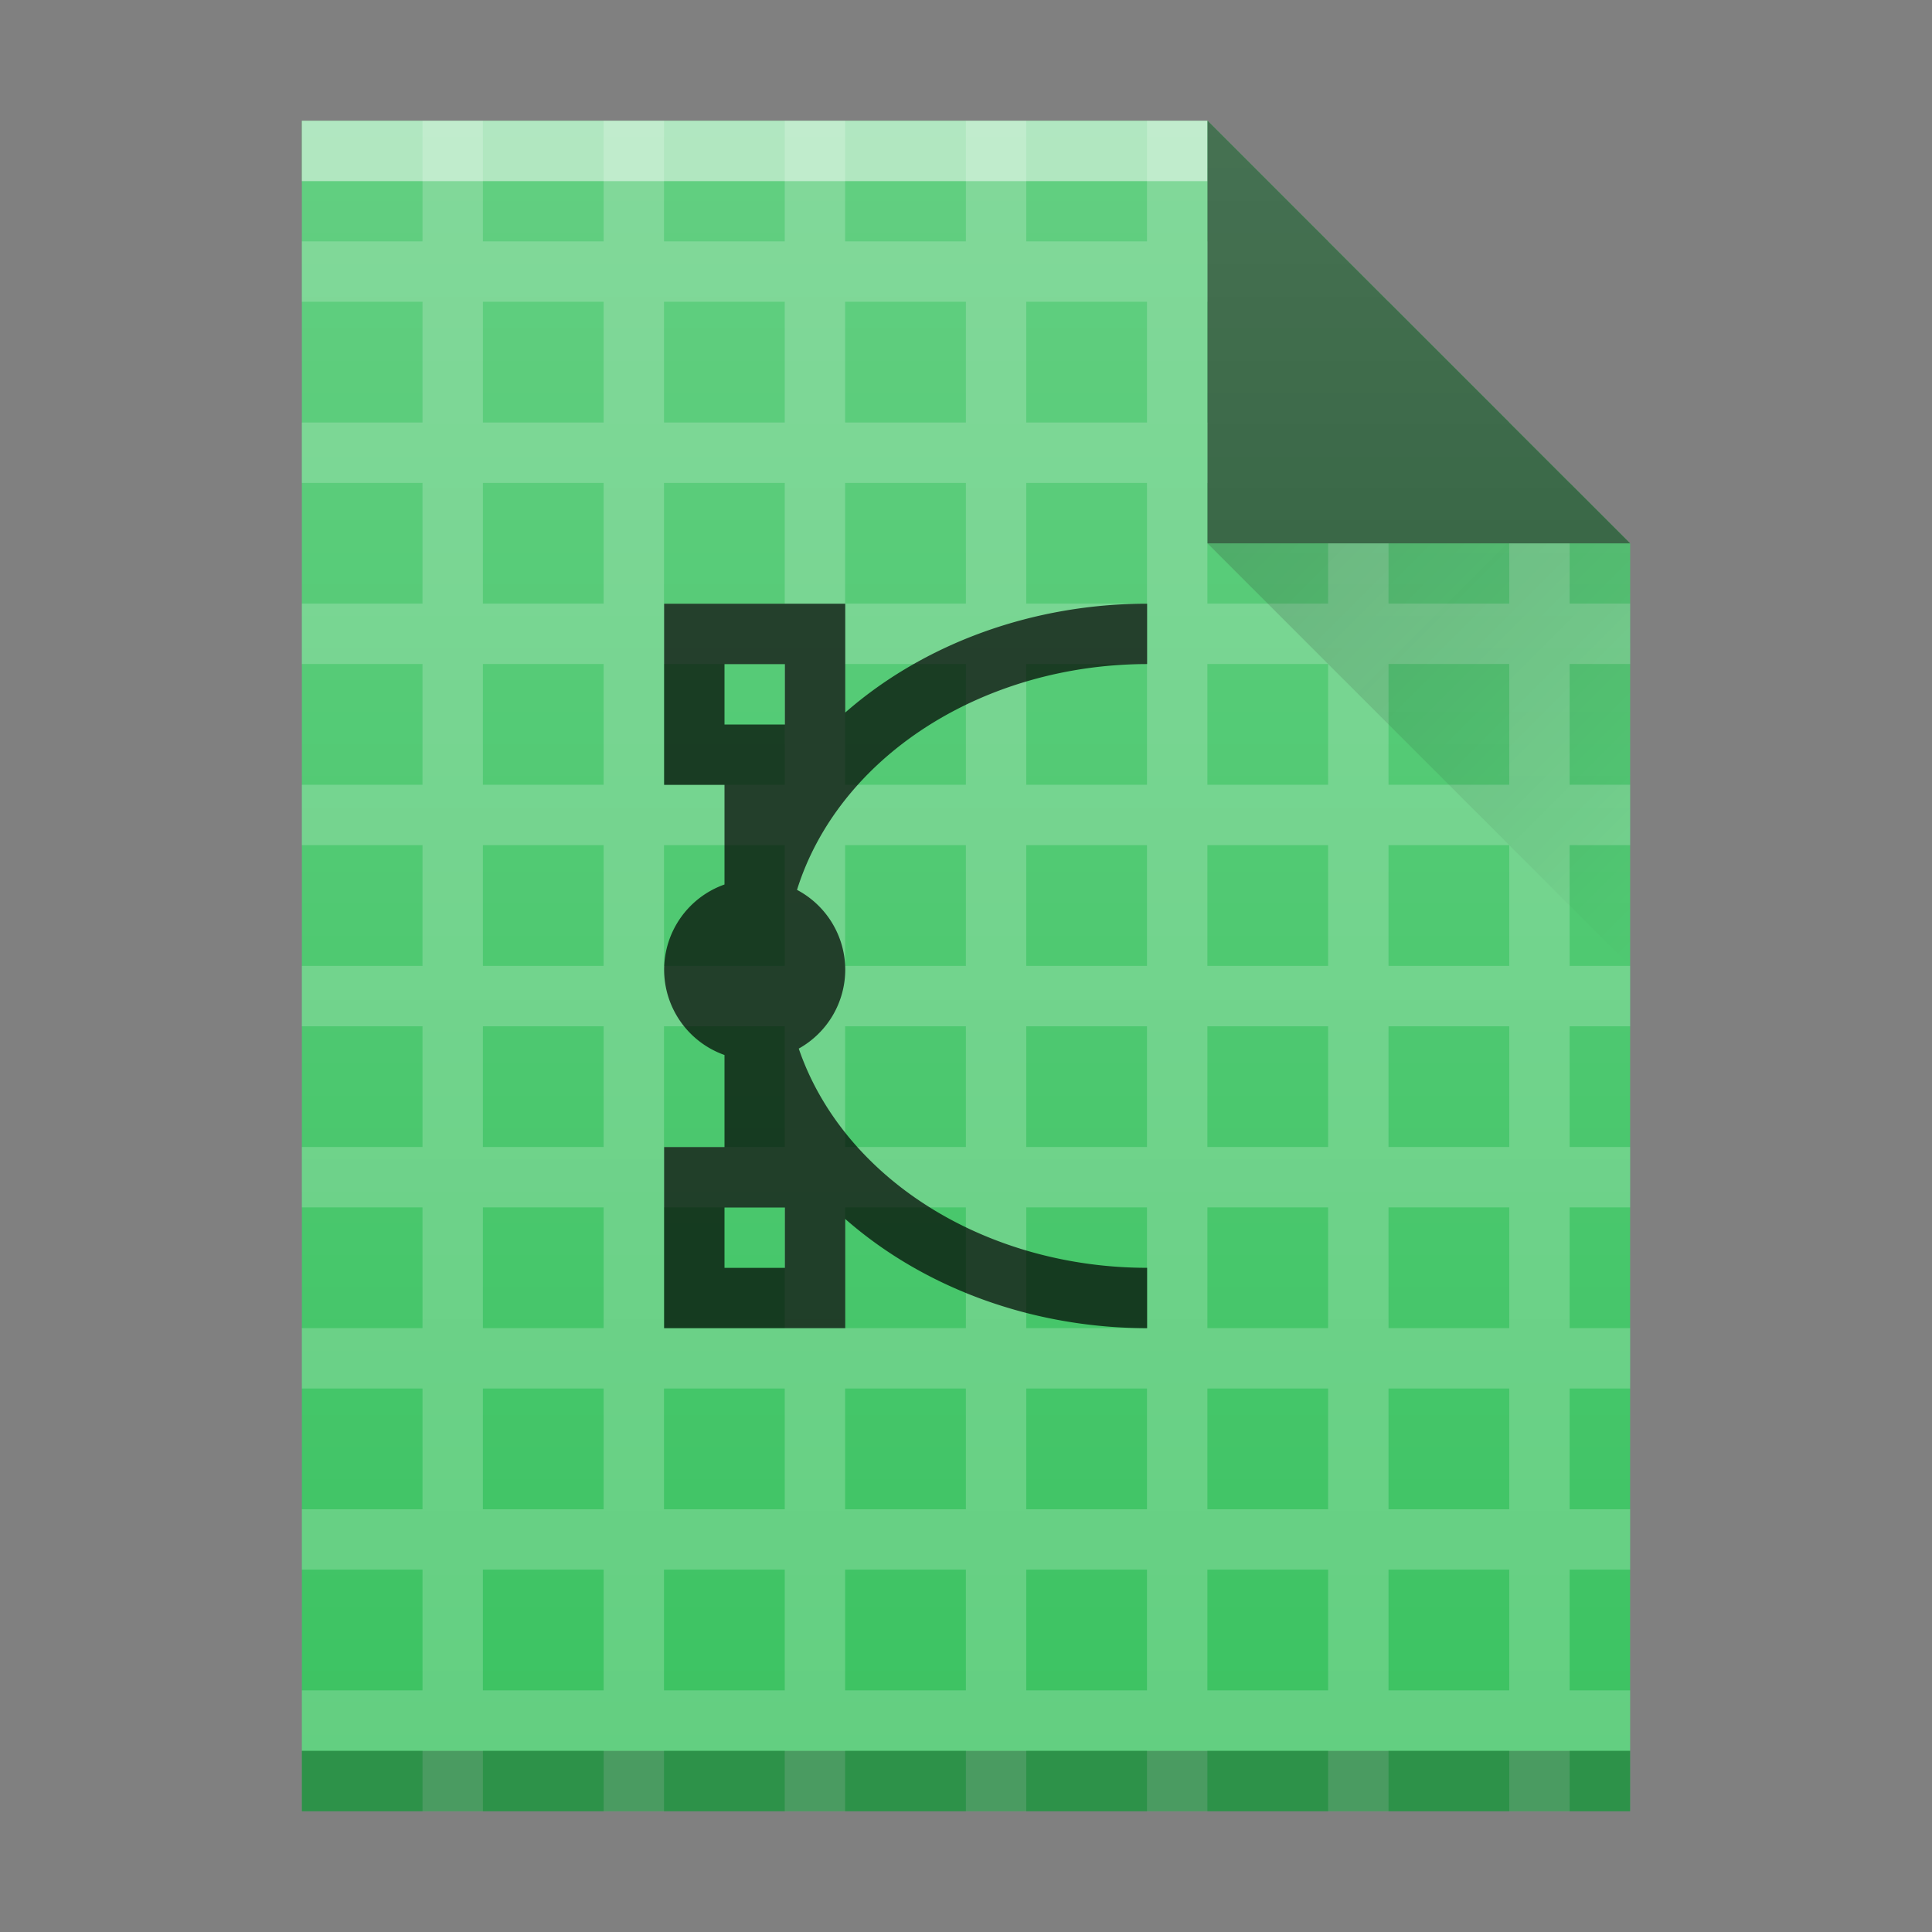 <?xml version="1.0" encoding="UTF-8" standalone="no"?>
<!-- Created with Inkscape (http://www.inkscape.org/) -->

<svg
   xmlns:dc="http://purl.org/dc/elements/1.1/"
   xmlns:cc="http://creativecommons.org/ns#"
   xmlns:rdf="http://www.w3.org/1999/02/22-rdf-syntax-ns#"
   xmlns:svg="http://www.w3.org/2000/svg"
   xmlns="http://www.w3.org/2000/svg"
   xmlns:xlink="http://www.w3.org/1999/xlink"
   xmlns:sodipodi="http://sodipodi.sourceforge.net/DTD/sodipodi-0.dtd"
   xmlns:inkscape="http://www.inkscape.org/namespaces/inkscape"
   width="32"
   version="1.1"
   height="32"
   id="svg2"
   inkscape:version="0.91 r13725"
   sodipodi:docname="image-x-vnd.trolltech.qpicture.svg">
  <rect width="100%" height="100%" fill="#808080" stroke="none"/>
  <sodipodi:namedview
     pagecolor="#ffffff"
     bordercolor="#666666"
     borderopacity="1"
     objecttolerance="10"
     gridtolerance="10"
     guidetolerance="10"
     inkscape:pageopacity="0"
     inkscape:pageshadow="2"
     inkscape:window-width="1920"
     inkscape:window-height="1013"
     id="namedview26"
     showgrid="false"
     inkscape:zoom="1"
     inkscape:cx="-18.234669"
     inkscape:cy="25.741238"
     inkscape:window-x="0"
     inkscape:window-y="0"
     inkscape:window-maximized="1"
     inkscape:current-layer="layer1"
     inkscape:snap-bbox="true"
     inkscape:bbox-nodes="true">
    <inkscape:grid
       type="xygrid"
       id="grid4476" />
  </sodipodi:namedview>
  <defs
     id="defs5455">
    <linearGradient
       id="linearGradient4300-2-1">
      <stop
         style="stop-color:#fdd489"
         id="stop4302-4-4" />
      <stop
         offset="1"
         style="stop-color:#fde3a7"
         id="stop4304-1-7" />
    </linearGradient>
    <linearGradient
       id="linearGradient4351">
      <stop
         style="stop-color:#19627b"
         id="stop4353" />
      <stop
         offset="1"
         style="stop-color:#185e76"
         id="stop4355" />
    </linearGradient>
    <linearGradient
       id="linearGradient9654"
       inkscape:collect="always">
      <stop
         id="stop9656"
         offset="0"
         style="stop-color:#060606;stop-opacity:1" />
      <stop
         id="stop9658"
         offset="1"
         style="stop-color:#000000;stop-opacity:0" />
    </linearGradient>
    <linearGradient
       id="linearGradient6251"
       inkscape:collect="always">
      <stop
         id="stop6253"
         offset="0"
         style="stop-color:#ffffff;stop-opacity:0" />
      <stop
         id="stop6255"
         offset="1"
         style="stop-color:#ffffff;stop-opacity:0.2" />
    </linearGradient>
    <linearGradient
       id="linearGradient4300-3">
      <stop
         style="stop-color:#f39c12"
         id="stop4302-0" />
      <stop
         offset="1"
         style="stop-color:#f9a11f"
         id="stop4304-0" />
    </linearGradient>
    <linearGradient
       inkscape:collect="always"
       xlink:href="#linearGradient6251"
       id="linearGradient7446-0"
       gradientUnits="userSpaceOnUse"
       gradientTransform="translate(-58,-335.362)"
       x1="58"
       y1="392.362"
       x2="58"
       y2="336.362" />
    <linearGradient
       inkscape:collect="always"
       xlink:href="#linearGradient6251"
       id="linearGradient7171-1"
       gradientUnits="userSpaceOnUse"
       gradientTransform="translate(-58,-335.362)"
       x1="58"
       y1="392.362"
       x2="58"
       y2="336.362" />
    <linearGradient
       y2="365.362"
       x2="58"
       y1="392.362"
       x1="58"
       gradientTransform="translate(309.571,152.436)"
       gradientUnits="userSpaceOnUse"
       id="linearGradient4178"
       xlink:href="#linearGradient6251"
       inkscape:collect="always" />
    <linearGradient
       y2="24"
       x2="54"
       y1="17"
       x1="47"
       gradientTransform="translate(357.571,507.798)"
       gradientUnits="userSpaceOnUse"
       id="linearGradient4257"
       xlink:href="#linearGradient9654"
       inkscape:collect="always" />
  </defs>
  <g
     inkscape:label="Capa 1"
     inkscape:groupmode="layer"
     id="layer1"
     transform="matrix(1 0 0 1 -384.571 -515.798)">
    <rect
       width="0"
       x="375.571"
       y="565.798"
       height="11"
       style="fill:#036b53"
       id="rect4035" />
    <rect
       width="0"
       x="375.892"
       y="566.798"
       height="11"
       style="fill:#ffffff"
       id="rect4035-67" />
    <rect
       width="0"
       x="375.571"
       y="565.798"
       height="11"
       style="fill:#ffffff"
       id="rect4035-4" />
    <rect
       width="0"
       x="374.036"
       y="565.684"
       height="11.114"
       style="fill:#fbd2bf"
       id="rect4035-3" />
    <rect
       width="0"
       x="375.571"
       y="565.798"
       height="11"
       style="fill:#fbd2bf"
       id="rect4035-1" />
    <rect
       width="0"
       x="375.571"
       y="565.798"
       height="11"
       style="fill:#fbfbfb"
       id="rect4035-5" />
    <rect
       width="0"
       x="375.571"
       y="565.798"
       height="11"
       style="fill:#fffcf9"
       id="rect4035-8" />
    <rect
       width="0"
       x="375.892"
       y="526.798"
       height="11"
       style="fill:#ffffff"
       id="rect4035-6" />
    <rect
       width="0"
       x="375.571"
       y="525.798"
       height="11"
       style="fill:#ffffff"
       id="rect4035-4-2" />
    <rect
       width="0"
       x="374.036"
       y="525.684"
       height="11.114"
       style="fill:#fbd2bf"
       id="rect4035-3-9" />
    <rect
       width="0"
       x="375.571"
       y="525.798"
       height="11"
       style="fill:#fbd2bf"
       id="rect4035-1-1" />
    <rect
       width="0"
       x="375.571"
       y="525.798"
       height="11"
       style="fill:#fbfbfb"
       id="rect4035-5-2" />
    <rect
       width="0"
       x="375.571"
       y="525.798"
       height="11"
       style="fill:#fffcf9"
       id="rect4035-8-7" />
    <rect
       width="0"
       x="375.571"
       y="525.798"
       height="11"
       style="fill:#e8d9eb"
       id="rect4035-44" />
    <rect
       width="0"
       x="335.892"
       y="526.798"
       height="11"
       style="fill:#ffffff"
       id="rect4035-62" />
    <rect
       width="0"
       x="335.571"
       y="525.798"
       height="11"
       style="fill:#ffffff"
       id="rect4035-4-9" />
    <rect
       width="0"
       x="334.036"
       y="525.684"
       height="11.114"
       style="fill:#fbd2bf"
       id="rect4035-3-1" />
    <rect
       width="0"
       x="335.571"
       y="525.798"
       height="11"
       style="fill:#fbd2bf"
       id="rect4035-1-2" />
    <rect
       width="0"
       x="335.571"
       y="525.798"
       height="11"
       style="fill:#fbfbfb"
       id="rect4035-5-7" />
    <rect
       width="0"
       x="335.571"
       y="525.798"
       height="11"
       style="fill:#fffcf9"
       id="rect4035-8-0" />
    <rect
       width="0"
       x="335.571"
       y="525.798"
       height="11"
       style="fill:#e8d9eb"
       id="rect4035-44-9" />
    <rect
       width="0"
       x="335.571"
       y="525.798"
       height="11"
       style="fill:#e8d9eb"
       id="rect4035-7" />
    <rect
       width="0"
       x="336.841"
       y="526.798"
       height="11"
       style="fill:#ffffff"
       id="rect4035-36" />
    <rect
       width="0"
       x="336.521"
       y="525.798"
       height="11"
       style="fill:#ffffff"
       id="rect4035-4-0" />
    <rect
       width="0"
       x="334.985"
       y="525.684"
       height="11.114"
       style="fill:#fbd2bf"
       id="rect4035-3-6" />
    <rect
       width="0"
       x="336.521"
       y="525.798"
       height="11"
       style="fill:#fbd2bf"
       id="rect4035-1-26" />
    <rect
       width="0"
       x="336.521"
       y="525.798"
       height="11"
       style="fill:#fbfbfb"
       id="rect4035-5-1" />
    <rect
       width="0"
       x="336.521"
       y="525.798"
       height="11"
       style="fill:#fffcf9"
       id="rect4035-8-8" />
    <rect
       width="0"
       x="336.521"
       y="525.798"
       height="11"
       style="fill:#e8d9eb"
       id="rect4035-44-7" />
    <rect
       width="0"
       x="336.521"
       y="525.798"
       height="11"
       style="fill:#e8d9eb"
       id="rect4035-7-9" />
    <rect
       width="0"
       x="252.485"
       y="557.638"
       height="11"
       style="fill:#036b53"
       id="rect4035-675" />
    <rect
       width="0"
       x="252.806"
       y="558.638"
       height="11"
       style="fill:#ffffff"
       id="rect4035-67-3" />
    <rect
       width="0"
       x="252.485"
       y="557.638"
       height="11"
       style="fill:#ffffff"
       id="rect4035-4-56" />
    <rect
       width="0"
       x="250.949"
       y="557.525"
       height="11.114"
       style="fill:#fbd2bf"
       id="rect4035-3-29" />
    <rect
       width="0"
       x="252.485"
       y="557.638"
       height="11"
       style="fill:#fbd2bf"
       id="rect4035-1-12" />
    <rect
       width="0"
       x="252.485"
       y="557.638"
       height="11"
       style="fill:#fbfbfb"
       id="rect4035-5-70" />
    <rect
       width="0"
       x="252.485"
       y="557.638"
       height="11"
       style="fill:#fffcf9"
       id="rect4035-8-93" />
    <rect
       width="0"
       x="252.806"
       y="518.638"
       height="11"
       style="fill:#ffffff"
       id="rect4035-6-6" />
    <rect
       width="0"
       x="252.485"
       y="517.638"
       height="11"
       style="fill:#ffffff"
       id="rect4035-4-2-0" />
    <rect
       width="0"
       x="250.949"
       y="517.525"
       height="11.114"
       style="fill:#fbd2bf"
       id="rect4035-3-9-6" />
    <rect
       width="0"
       x="252.485"
       y="517.638"
       height="11"
       style="fill:#fbd2bf"
       id="rect4035-1-1-26" />
    <rect
       width="0"
       x="252.485"
       y="517.638"
       height="11"
       style="fill:#fbfbfb"
       id="rect4035-5-2-1" />
    <rect
       width="0"
       x="252.485"
       y="517.638"
       height="11"
       style="fill:#fffcf9"
       id="rect4035-8-7-8" />
    <rect
       width="0"
       x="252.485"
       y="517.638"
       height="11"
       style="fill:#e8d9eb"
       id="rect4035-44-79" />
    <rect
       width="0"
       x="212.806"
       y="518.638"
       height="11"
       style="fill:#ffffff"
       id="rect4035-62-2" />
    <rect
       width="0"
       x="212.485"
       y="517.638"
       height="11"
       style="fill:#ffffff"
       id="rect4035-4-9-0" />
    <rect
       width="0"
       x="210.949"
       y="517.525"
       height="11.114"
       style="fill:#fbd2bf"
       id="rect4035-3-1-2" />
    <rect
       width="0"
       x="212.485"
       y="517.638"
       height="11"
       style="fill:#fbd2bf"
       id="rect4035-1-2-3" />
    <rect
       width="0"
       x="212.485"
       y="517.638"
       height="11"
       style="fill:#fbfbfb"
       id="rect4035-5-7-7" />
    <rect
       width="0"
       x="212.485"
       y="517.638"
       height="11"
       style="fill:#fffcf9"
       id="rect4035-8-0-5" />
    <rect
       width="0"
       x="212.485"
       y="517.638"
       height="11"
       style="fill:#e8d9eb"
       id="rect4035-44-9-92" />
    <rect
       width="0"
       x="212.485"
       y="517.638"
       height="11"
       style="fill:#e8d9eb"
       id="rect4035-7-28" />
    <rect
       width="0"
       x="213.755"
       y="518.638"
       height="11"
       style="fill:#ffffff"
       id="rect4035-36-9" />
    <rect
       width="0"
       x="213.434"
       y="517.638"
       height="11"
       style="fill:#ffffff"
       id="rect4035-4-0-7" />
    <rect
       width="0"
       x="211.898"
       y="517.525"
       height="11.114"
       style="fill:#fbd2bf"
       id="rect4035-3-6-3" />
    <rect
       width="0"
       x="213.434"
       y="517.638"
       height="11"
       style="fill:#fbd2bf"
       id="rect4035-1-26-6" />
    <rect
       width="0"
       x="213.434"
       y="517.638"
       height="11"
       style="fill:#fbfbfb"
       id="rect4035-5-1-1" />
    <rect
       width="0"
       x="213.434"
       y="517.638"
       height="11"
       style="fill:#fffcf9"
       id="rect4035-8-8-2" />
    <rect
       width="0"
       x="213.434"
       y="517.638"
       height="11"
       style="fill:#e8d9eb"
       id="rect4035-44-7-9" />
    <rect
       width="0"
       x="213.434"
       y="517.638"
       height="11"
       style="fill:#e8d9eb"
       id="rect4035-7-9-3" />
    <rect
       width="0"
       x="264.975"
       y="523.987"
       height="20.167"
       style="fill:#5e6b78"
       id="rect4035-27" />
    <rect
       width="0"
       x="456.45"
       y="525.154"
       height="22"
       style="fill:#ffffff"
       id="rect4035-75" />
    <rect
       width="0"
       x="455.809"
       y="523.154"
       height="22"
       style="fill:#ffffff"
       id="rect4035-4-09" />
    <rect
       width="0"
       x="452.737"
       y="522.926"
       height="22.228"
       style="fill:#fbd2bf"
       id="rect4035-3-36" />
    <rect
       width="0"
       x="455.809"
       y="523.154"
       height="22"
       style="fill:#fbd2bf"
       id="rect4035-1-0" />
    <rect
       width="0"
       x="495.809"
       y="523.154"
       height="22"
       style="fill:#fbfbfb"
       id="rect4035-2" />
    <rect
       width="0"
       x="455.809"
       y="523.154"
       height="22"
       style="fill:#fbfbfb"
       id="rect4035-8-6" />
    <rect
       width="0"
       x="296.45"
       y="525.154"
       height="22"
       style="fill:#ffffff"
       id="rect4035-7-2" />
    <rect
       width="0"
       x="295.809"
       y="523.154"
       height="22"
       style="fill:#ffffff"
       id="rect4035-4-5" />
    <rect
       width="0"
       x="292.737"
       y="522.926"
       height="22.228"
       style="fill:#fbd2bf"
       id="rect4035-3-3" />
    <rect
       width="0"
       x="295.809"
       y="523.154"
       height="22"
       style="fill:#fbd2bf"
       id="rect4035-1-5" />
    <rect
       width="0"
       x="376.45"
       y="-545.154"
       height="22"
       style="fill:#ffffff"
       id="rect4035-5-6"
       transform="scale(1,-1)" />
    <rect
       width="0"
       x="375.809"
       y="-547.154"
       height="22"
       style="fill:#ffffff"
       id="rect4035-4-6"
       transform="scale(1,-1)" />
    <rect
       width="0"
       x="372.737"
       y="-547.382"
       height="22.228"
       style="fill:#fbd2bf"
       id="rect4035-3-2"
       transform="scale(1,-1)" />
    <rect
       width="0"
       x="375.809"
       y="-547.154"
       height="22"
       style="fill:#fbd2bf"
       id="rect4035-1-9"
       transform="scale(1,-1)" />
    <rect
       width="0"
       x="185.334"
       y="579.9"
       height="11"
       style="fill:#036b53"
       id="rect4035-35" />
    <rect
       width="0"
       x="185.655"
       y="580.9"
       height="11"
       style="fill:#ffffff"
       id="rect4035-67-1" />
    <rect
       width="0"
       x="185.334"
       y="579.9"
       height="11"
       style="fill:#ffffff"
       id="rect4035-4-62" />
    <rect
       width="0"
       x="183.798"
       y="579.786"
       height="11.114"
       style="fill:#fbd2bf"
       id="rect4035-3-91" />
    <rect
       width="0"
       x="185.334"
       y="579.9"
       height="11"
       style="fill:#fbd2bf"
       id="rect4035-1-27" />
    <rect
       width="0"
       x="185.334"
       y="579.9"
       height="11"
       style="fill:#fbfbfb"
       id="rect4035-5-0" />
    <rect
       width="0"
       x="185.334"
       y="579.9"
       height="11"
       style="fill:#fffcf9"
       id="rect4035-8-9" />
    <rect
       width="0"
       x="185.655"
       y="540.9"
       height="11"
       style="fill:#ffffff"
       id="rect4035-6-8" />
    <rect
       width="0"
       x="185.334"
       y="539.9"
       height="11"
       style="fill:#ffffff"
       id="rect4035-4-2-7" />
    <rect
       width="0"
       x="183.798"
       y="539.786"
       height="11.114"
       style="fill:#fbd2bf"
       id="rect4035-3-9-9" />
    <rect
       width="0"
       x="185.334"
       y="539.9"
       height="11"
       style="fill:#fbd2bf"
       id="rect4035-1-1-2" />
    <rect
       width="0"
       x="185.334"
       y="539.9"
       height="11"
       style="fill:#fbfbfb"
       id="rect4035-5-2-0" />
    <rect
       width="0"
       x="185.334"
       y="539.9"
       height="11"
       style="fill:#fffcf9"
       id="rect4035-8-7-2" />
    <rect
       width="0"
       x="185.334"
       y="539.9"
       height="11"
       style="fill:#e8d9eb"
       id="rect4035-44-3" />
    <rect
       width="0"
       x="145.655"
       y="540.9"
       height="11"
       style="fill:#ffffff"
       id="rect4035-62-7" />
    <rect
       width="0"
       x="145.334"
       y="539.9"
       height="11"
       style="fill:#ffffff"
       id="rect4035-4-9-5" />
    <rect
       width="0"
       x="143.798"
       y="539.786"
       height="11.114"
       style="fill:#fbd2bf"
       id="rect4035-3-1-9" />
    <rect
       width="0"
       x="145.334"
       y="539.9"
       height="11"
       style="fill:#fbd2bf"
       id="rect4035-1-2-2" />
    <rect
       width="0"
       x="145.334"
       y="539.9"
       height="11"
       style="fill:#fbfbfb"
       id="rect4035-5-7-2" />
    <rect
       width="0"
       x="145.334"
       y="539.9"
       height="11"
       style="fill:#fffcf9"
       id="rect4035-8-0-8" />
    <rect
       width="0"
       x="145.334"
       y="539.9"
       height="11"
       style="fill:#e8d9eb"
       id="rect4035-44-9-9" />
    <rect
       width="0"
       x="145.334"
       y="539.9"
       height="11"
       style="fill:#e8d9eb"
       id="rect4035-7-6" />
    <rect
       width="0"
       x="146.604"
       y="540.9"
       height="11"
       style="fill:#ffffff"
       id="rect4035-36-7" />
    <rect
       width="0"
       x="146.283"
       y="539.9"
       height="11"
       style="fill:#ffffff"
       id="rect4035-4-0-3" />
    <rect
       width="0"
       x="144.747"
       y="539.786"
       height="11.114"
       style="fill:#fbd2bf"
       id="rect4035-3-6-6" />
    <rect
       width="0"
       x="146.283"
       y="539.9"
       height="11"
       style="fill:#fbd2bf"
       id="rect4035-1-26-1" />
    <rect
       width="0"
       x="146.283"
       y="539.9"
       height="11"
       style="fill:#fbfbfb"
       id="rect4035-5-1-2" />
    <rect
       width="0"
       x="146.283"
       y="539.9"
       height="11"
       style="fill:#fffcf9"
       id="rect4035-8-8-9" />
    <rect
       width="0"
       x="146.283"
       y="539.9"
       height="11"
       style="fill:#e8d9eb"
       id="rect4035-44-7-3" />
    <rect
       width="0"
       x="146.283"
       y="539.9"
       height="11"
       style="fill:#e8d9eb"
       id="rect4035-7-9-1" />
    <rect
       width="0"
       x="375.571"
       y="565.798"
       height="11"
       style="fill:#036b53"
       id="rect4035-61" />
    <rect
       width="0"
       x="375.892"
       y="566.798"
       height="11"
       style="fill:#ffffff"
       id="rect4035-67-0" />
    <rect
       width="0"
       x="375.571"
       y="565.798"
       height="11"
       style="fill:#ffffff"
       id="rect4035-4-63" />
    <rect
       width="0"
       x="374.035"
       y="565.684"
       height="11.114"
       style="fill:#fbd2bf"
       id="rect4035-3-20" />
    <rect
       width="0"
       x="375.571"
       y="565.798"
       height="11"
       style="fill:#fbd2bf"
       id="rect4035-1-6" />
    <rect
       width="0"
       x="375.571"
       y="565.798"
       height="11"
       style="fill:#fbfbfb"
       id="rect4035-5-15" />
    <rect
       width="0"
       x="375.571"
       y="565.798"
       height="11"
       style="fill:#fffcf9"
       id="rect4035-8-5" />
    <rect
       width="0"
       x="375.892"
       y="526.798"
       height="11"
       style="fill:#ffffff"
       id="rect4035-6-4" />
    <rect
       width="0"
       x="375.571"
       y="525.798"
       height="11"
       style="fill:#ffffff"
       id="rect4035-4-2-76" />
    <rect
       width="0"
       x="374.035"
       y="525.684"
       height="11.114"
       style="fill:#fbd2bf"
       id="rect4035-3-9-5" />
    <rect
       width="0"
       x="375.571"
       y="525.798"
       height="11"
       style="fill:#fbd2bf"
       id="rect4035-1-1-6" />
    <rect
       width="0"
       x="375.571"
       y="525.798"
       height="11"
       style="fill:#fbfbfb"
       id="rect4035-5-2-9" />
    <rect
       width="0"
       x="375.571"
       y="525.798"
       height="11"
       style="fill:#fffcf9"
       id="rect4035-8-7-3" />
    <rect
       width="0"
       x="375.571"
       y="525.798"
       height="11"
       style="fill:#e8d9eb"
       id="rect4035-44-74" />
    <rect
       width="0"
       x="335.892"
       y="526.798"
       height="11"
       style="fill:#ffffff"
       id="rect4035-62-5" />
    <rect
       width="0"
       x="335.571"
       y="525.798"
       height="11"
       style="fill:#ffffff"
       id="rect4035-4-9-2" />
    <rect
       width="0"
       x="334.035"
       y="525.684"
       height="11.114"
       style="fill:#fbd2bf"
       id="rect4035-3-1-5" />
    <rect
       width="0"
       x="335.571"
       y="525.798"
       height="11"
       style="fill:#fbd2bf"
       id="rect4035-1-2-4" />
    <rect
       width="0"
       x="335.571"
       y="525.798"
       height="11"
       style="fill:#fbfbfb"
       id="rect4035-5-7-74" />
    <rect
       width="0"
       x="335.571"
       y="525.798"
       height="11"
       style="fill:#fffcf9"
       id="rect4035-8-0-4" />
    <rect
       width="0"
       x="335.571"
       y="525.798"
       height="11"
       style="fill:#e8d9eb"
       id="rect4035-44-9-3" />
    <rect
       width="0"
       x="335.571"
       y="525.798"
       height="11"
       style="fill:#e8d9eb"
       id="rect4035-7-0" />
    <rect
       width="0"
       x="336.841"
       y="526.798"
       height="11"
       style="fill:#ffffff"
       id="rect4035-36-78" />
    <rect
       width="0"
       x="336.521"
       y="525.798"
       height="11"
       style="fill:#ffffff"
       id="rect4035-4-0-6" />
    <rect
       width="0"
       x="334.985"
       y="525.684"
       height="11.114"
       style="fill:#fbd2bf"
       id="rect4035-3-6-8" />
    <rect
       width="0"
       x="336.521"
       y="525.798"
       height="11"
       style="fill:#fbd2bf"
       id="rect4035-1-26-8" />
    <rect
       width="0"
       x="336.521"
       y="525.798"
       height="11"
       style="fill:#fbfbfb"
       id="rect4035-5-1-4" />
    <rect
       width="0"
       x="336.521"
       y="525.798"
       height="11"
       style="fill:#fffcf9"
       id="rect4035-8-8-3" />
    <rect
       width="0"
       x="336.521"
       y="525.798"
       height="11"
       style="fill:#e8d9eb"
       id="rect4035-44-7-1" />
    <rect
       width="0"
       x="336.521"
       y="525.798"
       height="11"
       style="fill:#e8d9eb"
       id="rect4035-7-9-4" />
    <g
       id="g4703">
      <path
         d="m 389.571,545.798 0,-28 15,0 7,7 0,0 0,21 -14,0 z"
         id="path4211"
         style="color:#000000;clip-rule:nonzero;display:inline;overflow:visible;visibility:visible;opacity:1;isolation:auto;mix-blend-mode:normal;color-interpolation:sRGB;color-interpolation-filters:linearRGB;solid-color:#000000;solid-opacity:1;fill:#3cc362;fill-opacity:1;fill-rule:nonzero;stroke-width:1;stroke-linecap:butt;stroke-linejoin:miter;stroke-miterlimit:4;stroke-dasharray:none;stroke-dashoffset:0;stroke-opacity:1;color-rendering:auto;image-rendering:auto;shape-rendering:auto;text-rendering:auto;enable-background:accumulate;filter-blend-mode:normal;filter-gaussianBlur-deviation:0"
         inkscape:connector-curvature="0"
         inkscape:export-xdpi="96"
         inkscape:export-ydpi="96"
         sodipodi:nodetypes="cccccccc" />
      <path
         inkscape:connector-curvature="0"
         id="path4274"
         d="m 391.569,517.798 0,1.998 -1.998,0 0,1 0.998,0 1,0 0,1 0,1 -1.998,0 0,1 1.998,0 0,2 -1.998,0 0,1 1.998,0 0,2 -1.998,0 0,1 1.998,0 0,2 -1.998,0 0,1 1.998,0 0,2 -1.998,0 0,1 0.998,0 1,0 0,1 0,1 -1.998,0 0,1 1.998,0 0,1 0,1 -1.998,0 0,1 1.998,0 0,1 0,1 -1.998,0 0,1 1.998,0 0,1 0,0.002 1,0 0,-1.002 2,0 0,1.002 1,0 0,-1.002 2,0 0,1.002 0.002,0 0.998,0 0,-1.002 2,0 0,1.002 1,0 0,-1.002 2,0 0,1.002 1,0 0,-1.002 2,0 0,1.002 1,0 0,-1.002 2,0 0,1.002 1,0 0,-1.002 1,0 0.002,0 0,-1 -0.002,0 -1,0 0,-1 0,-1 1,0 0.002,0 0,-1 -0.002,0 -1,0 0,-1 0,-1 1,0 0.002,0 0,-1 -0.002,0 -1,0 0,-2 1,0 0.002,0 0,-1 -0.002,0 -1,0 0,-2 1,0 0.002,0 0,-1 -0.002,0 -1,0 0,-2 1,0 0.002,0 0,-1 -0.002,0 -1,0 0,-2 1.002,0 0,-1 -1.002,0 0,-2 -1,-1 -2,0 0,-2 -1,-1 -2,0 0,-1.998 -1,0 0,1.998 -2,0 0,-1.998 -1,0 0,1.998 -2,0 0,-1.998 -1,0 0,1.998 -2,0 0,-1.998 -1,0 0,1.998 -2,0 0,-1.998 -1,0 z m 1,2.998 2,0 0,2 -2,0 0,-2 z m 3,0 2,0 0,2 -2,0 0,-2 z m 3,0 2,0 0,2 -2,0 0,-2 z m 3,0 2,0 0,2 -2,0 0,-2 z m 3,0 2,0 0,2 -2,0 0,-2 z m -12,3 1,0 1,0 0,1 0,1 -2,0 0,-2 z m 3,0 2,0 0,2 -2,0 0,-2 z m 3,0 2,0 0,2 -2,0 0,-2 z m 3,0 2,0 0,2 -2,0 0,-2 z m 3,0 2,0 0,2 -2,0 0,-2 z m 3,0 2,0 0,2 -2,0 0,-2 z m -15,3 2,0 0,2 -2,0 0,-2 z m 3,0 2,0 0,2 -2,0 0,-2 z m 3,0 2,0 0,2 -2,0 0,-2 z m 3,0 2,0 0,2 -2,0 0,-2 z m 3,0 2,0 0,1 0,1 -1,0 -1,0 0,-2 z m 3,0 2,0 0,1 0,1 -2,0 0,-2 z m -15,3 2,0 0,2 -2,0 0,-2 z m 3,0 2,0 0,2 -2,0 0,-2 z m 3,0 2,0 0,2 -2,0 0,-2 z m 3,0 2,0 0,2 -2,0 0,-2 z m 3,0 1,0 1,0 0,2 -1,0 -1,0 0,-2 z m 3,0 2,0 0,2 -2,0 0,-2 z m -15,3 2,0 0,2 -2,0 0,-2 z m 3,0 2,0 0,2 -2,0 0,-2 z m 3,0 2,0 0,2 -2,0 0,-2 z m 3,0 2,0 0,2 -2,0 0,-2 z m 3,0 1,0 1,0 0,2 -1,0 -1,0 0,-2 z m 3,0 2,0 0,2 -2,0 0,-2 z m -15,3 2,0 0,2 -2,0 0,-2 z m 3,0 2,0 0,2 -2,0 0,-2 z m 3,0 2,0 0,2 -2,0 0,-2 z m 3,0 2,0 0,2 -2,0 0,-2 z m 3,0 1,0 1,0 0,2 -1,0 -1,0 0,-2 z m 3,0 2,0 0,2 -2,0 0,-2 z m -15,3 1,0 1,0 0,1 0,1 -2,0 0,-1 0,-1 z m 3,0 2,0 0,1 0,1 -2,0 0,-1 0,-1 z m 3,0 2,0 0,1 0,1 -2,0 0,-1 0,-1 z m 3,0 2,0 0,1 0,1 -2,0 0,-1 0,-1 z m 3,0 1,0 1,0 0,1 0,1 -1,0 -1,0 0,-1 0,-1 z m 3,0 2,0 0,1 0,1 -2,0 0,-1 0,-1 z m -15,3 2,0 0,1 0,1 -2,0 0,-1 0,-1 z m 3,0 2,0 0,1 0,1 -2,0 0,-1 0,-1 z m 3,0 2,0 0,1 0,1 -2,0 0,-1 0,-1 z m 3,0 2,0 0,1 0,1 -2,0 0,-1 0,-1 z m 3,0 1,0 1,0 0,1 0,1 -2,0 0,-1 0,-1 z m 3,0 2,0 0,1 0,1 -2,0 0,-1 0,-1 z"
         style="color:#000000;clip-rule:nonzero;display:inline;overflow:visible;visibility:visible;opacity:0.2;isolation:auto;mix-blend-mode:normal;color-interpolation:sRGB;color-interpolation-filters:linearRGB;solid-color:#000000;solid-opacity:1;fill:#ffffff;fill-opacity:1;fill-rule:nonzero;stroke-width:1;stroke-linecap:butt;stroke-linejoin:miter;stroke-miterlimit:4;stroke-dasharray:none;stroke-dashoffset:0;stroke-opacity:1;color-rendering:auto;image-rendering:auto;shape-rendering:auto;text-rendering:auto;enable-background:accumulate" />
      <rect
         transform="scale(1,-1)"
         id="rect4169-9"
         style="color:#000000;clip-rule:nonzero;display:inline;overflow:visible;visibility:visible;opacity:0.5;isolation:auto;mix-blend-mode:normal;color-interpolation:sRGB;color-interpolation-filters:linearRGB;solid-color:#000000;solid-opacity:1;fill:#ffffff;fill-opacity:1;fill-rule:nonzero;stroke-width:1;stroke-linecap:butt;stroke-linejoin:miter;stroke-miterlimit:4;stroke-dasharray:none;stroke-dashoffset:0;stroke-opacity:1;color-rendering:auto;image-rendering:auto;shape-rendering:auto;text-rendering:auto;enable-background:accumulate;filter-blend-mode:normal;filter-gaussianBlur-deviation:0"
         height="1"
         y="-518.798"
         x="389.571"
         width="15" />
      <rect
         transform="scale(1,-1)"
         id="rect4236-1"
         style="color:#000000;clip-rule:nonzero;display:inline;overflow:visible;visibility:visible;opacity:0.25;isolation:auto;mix-blend-mode:normal;color-interpolation:sRGB;color-interpolation-filters:linearRGB;solid-color:#000000;solid-opacity:1;fill:#000000;fill-opacity:1;fill-rule:nonzero;stroke-width:1;stroke-linecap:butt;stroke-linejoin:miter;stroke-miterlimit:4;stroke-dasharray:none;stroke-dashoffset:0;stroke-opacity:1;color-rendering:auto;image-rendering:auto;shape-rendering:auto;text-rendering:auto;enable-background:accumulate;filter-blend-mode:normal;filter-gaussianBlur-deviation:0"
         height="1"
         y="-545.798"
         x="389.571"
         width="22" />
      <path
         sodipodi:nodetypes="cccc"
         d="m 404.571,524.798 7,7 0,-7 z"
         id="path4255"
         style="opacity:0.2;fill:url(#linearGradient4257);fill-rule:evenodd"
         inkscape:connector-curvature="0"
         inkscape:export-xdpi="96"
         inkscape:export-ydpi="96" />
      <path
         d="m 411.571,524.798 -7,-7 0,7 z"
         id="path4314-2"
         style="color:#000000;clip-rule:nonzero;display:inline;overflow:visible;visibility:visible;opacity:1;isolation:auto;mix-blend-mode:normal;color-interpolation:sRGB;color-interpolation-filters:linearRGB;solid-color:#000000;solid-opacity:1;fill:#184e27;fill-opacity:1;fill-rule:evenodd;stroke-width:1;stroke-linecap:butt;stroke-linejoin:miter;stroke-miterlimit:4;stroke-dasharray:none;stroke-dashoffset:0;stroke-opacity:1;color-rendering:auto;image-rendering:auto;shape-rendering:auto;text-rendering:auto;enable-background:accumulate;filter-blend-mode:normal;filter-gaussianBlur-deviation:0"
         inkscape:connector-curvature="0" />
      <path
         sodipodi:nodetypes="cccccccc"
         inkscape:export-ydpi="96"
         inkscape:export-xdpi="96"
         inkscape:connector-curvature="0"
         style="fill:url(#linearGradient4178);fill-opacity:1"
         id="path7628-2"
         d="m 389.571,545.798 0,-28 15,0 7,7 0,0 0,21 -14,0 z" />
      <path
         style="color:#000000;clip-rule:nonzero;display:inline;overflow:visible;visibility:visible;opacity:0.7;isolation:auto;mix-blend-mode:normal;color-interpolation:sRGB;color-interpolation-filters:linearRGB;solid-color:#000000;solid-opacity:1;fill:#000000;fill-opacity:1;fill-rule:nonzero;stroke:none;stroke-width:1;stroke-linecap:butt;stroke-linejoin:miter;stroke-miterlimit:4;stroke-dasharray:none;stroke-dashoffset:0;stroke-opacity:1;marker:none;color-rendering:auto;image-rendering:auto;shape-rendering:auto;text-rendering:auto;enable-background:accumulate;filter-blend-mode:normal;filter-gaussianBlur-deviation:0"
         d="m 395.571,525.798 0,3 1,0 0,1.65 a 1.5,1.5 0 0 0 -1,1.412 1.5,1.5 0 0 0 1,1.412 l 0,1.525 -1,0 0,3 3,0 0,-1.809 a 7,6 0 0 0 5,1.809 l 0,-1 a 6,5 0 0 1 -5.77,-3.631 1.5,1.5 0 0 0 0.77,-1.307 1.5,1.5 0 0 0 -0.799,-1.322 6,5 0 0 1 5.799,-3.74 l 0,-1 a 7,6 0 0 0 -5,1.803 l 0,-1.803 -3,0 z m 1,1 1,0 0,1 -1,0 0,-1 z m 0,9 1,0 0,1 -1,0 0,-1 z"
         id="path4459"
         inkscape:connector-curvature="0" />
    </g>
  </g>
</svg>

